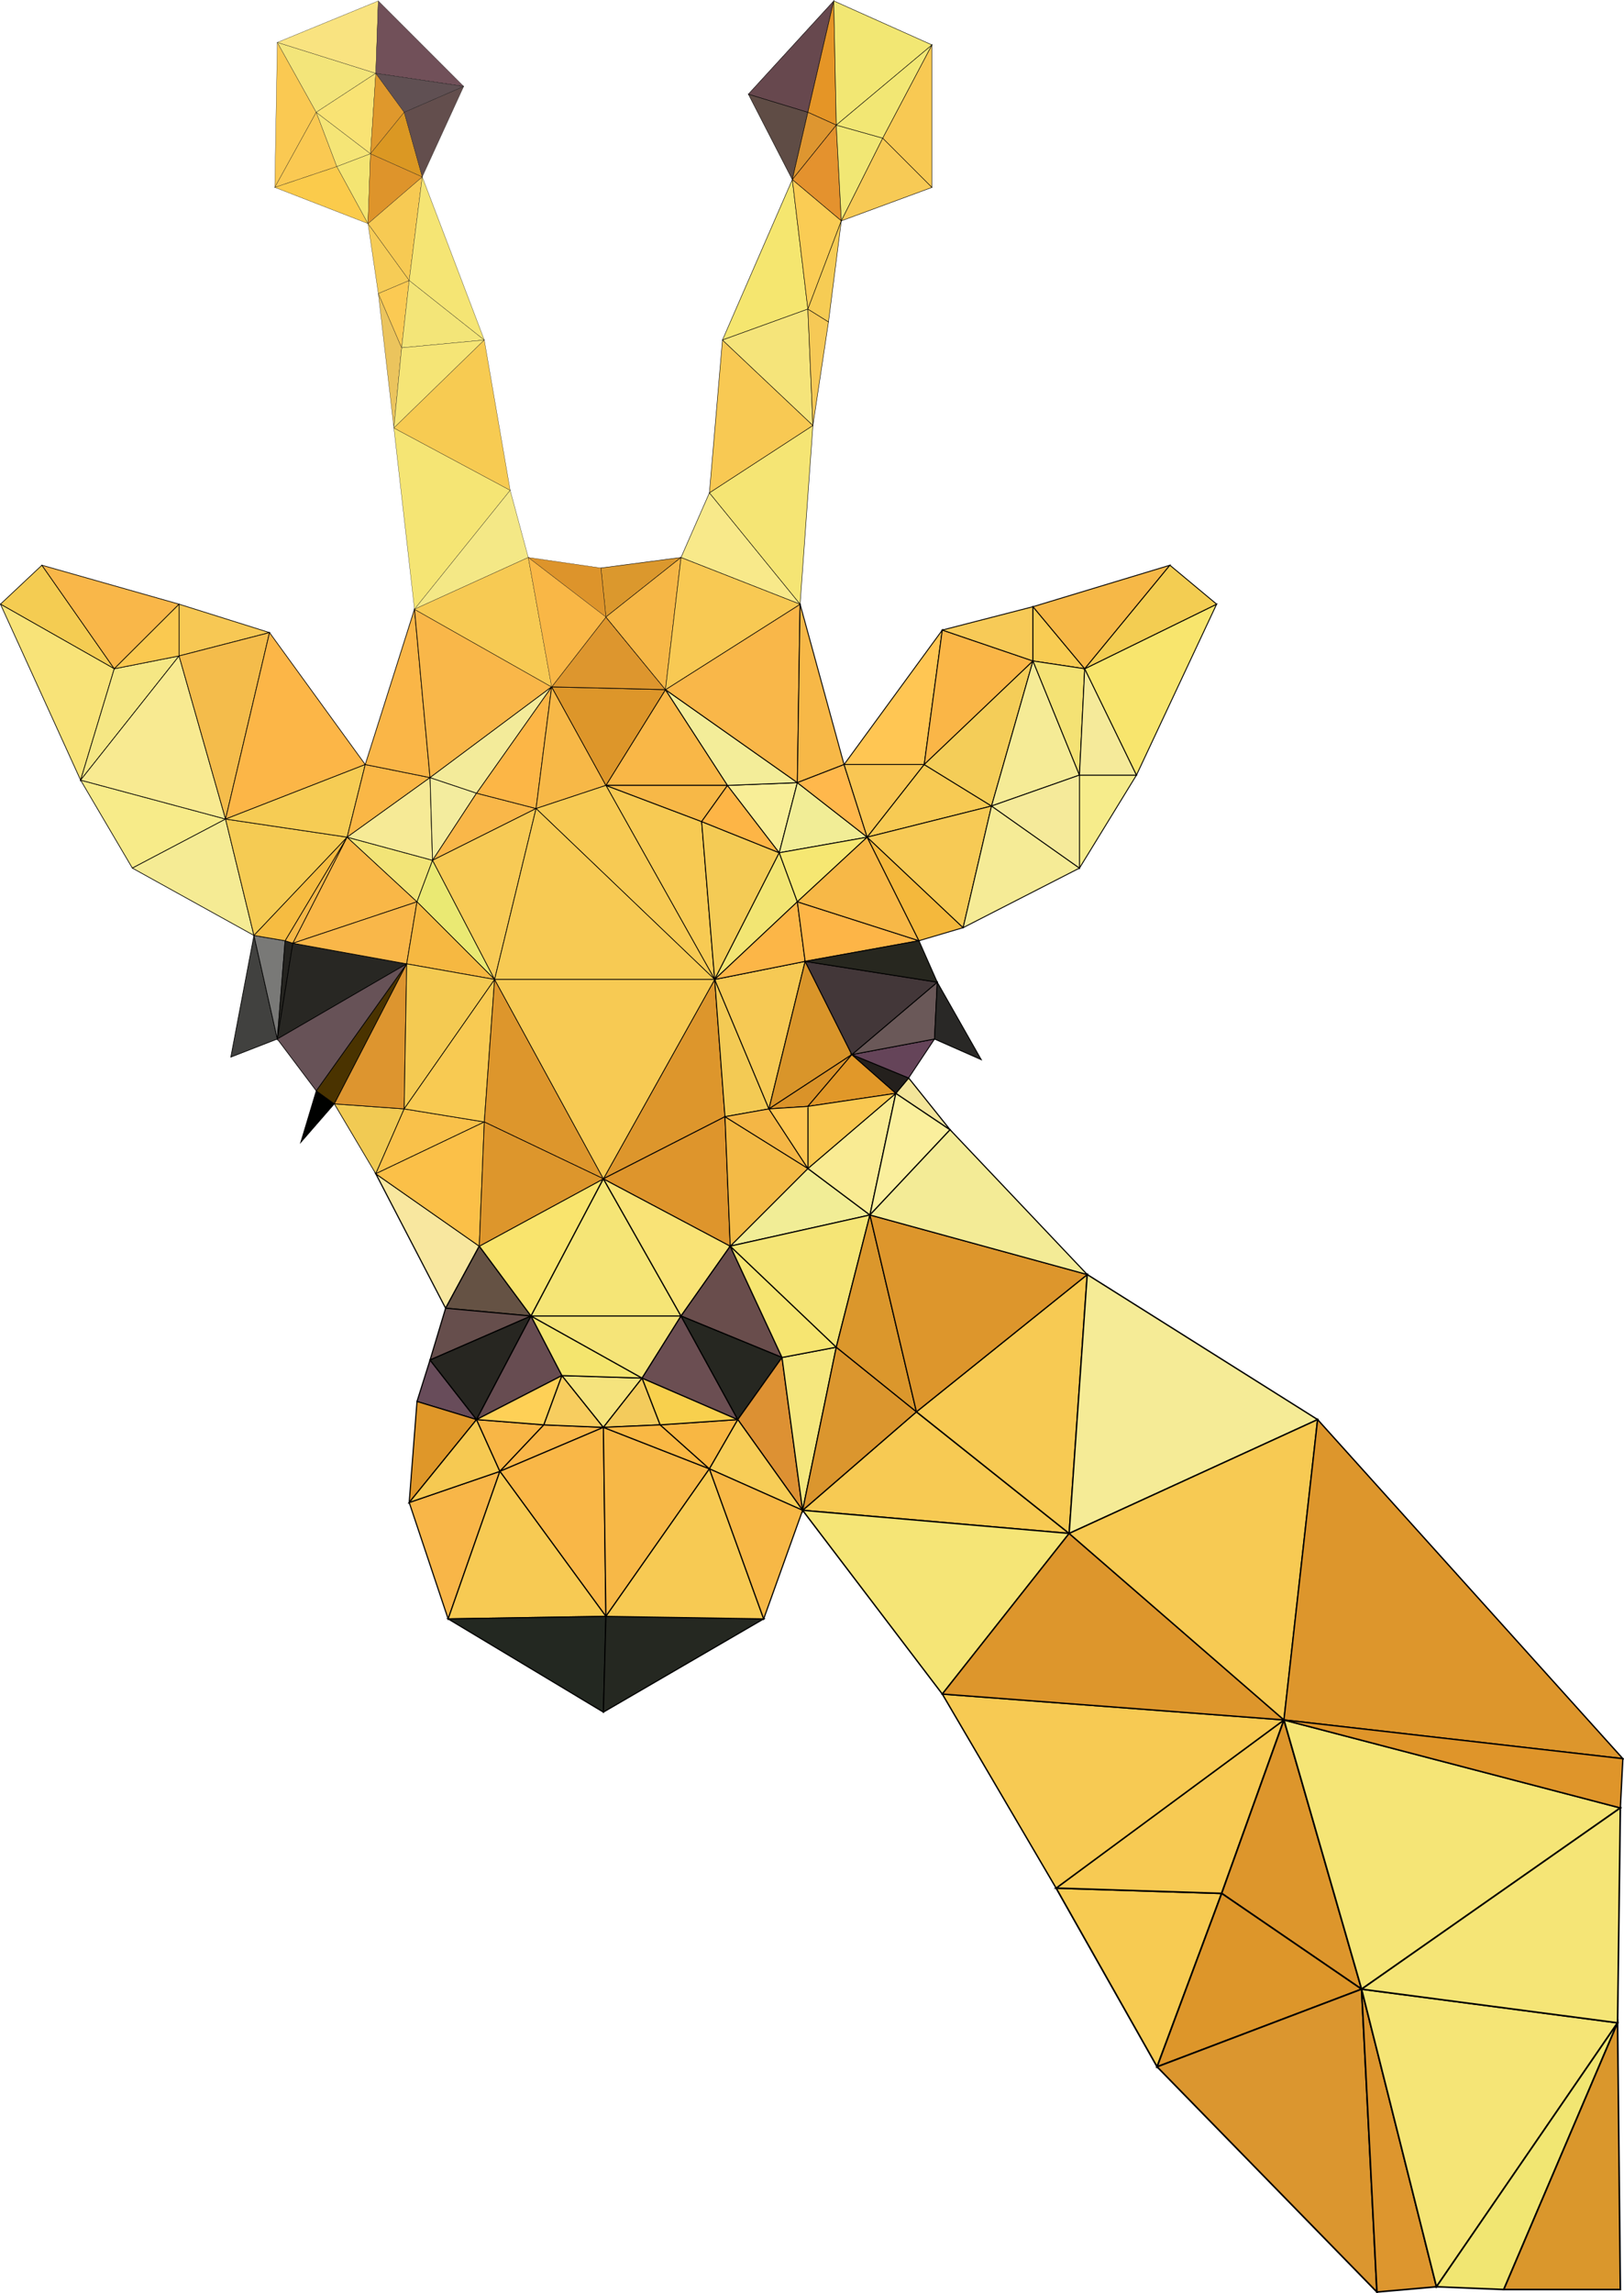 <?xml version="1.0" encoding="utf-8"?>
<!-- Generator: Adobe Illustrator 24.1.0, SVG Export Plug-In . SVG Version: 6.00 Build 0)  -->
<svg version="1.1" baseProfile="tiny" id="图层_1"
	 xmlns="http://www.w3.org/2000/svg" xmlns:xlink="http://www.w3.org/1999/xlink" x="0px" y="0px" viewBox="0 0 709.2 1000.9"
	 xml:space="preserve">
<g>
	<g>
		<polygon fill="#F7CB52" stroke="#000000" stroke-width="0.7" stroke-miterlimit="10" points="461.2,824.1 505.3,902.1 
			533.5,826.4 		"/>
		<polygon fill="#F7CA53" stroke="#000000" stroke-width="0.7" stroke-miterlimit="10" points="461.2,824.1 533.5,826.4 
			560.7,750.7 		"/>
		<polygon fill="#DD962C" stroke="#000000" stroke-width="0.7" stroke-miterlimit="10" points="560.7,750.7 533.5,826.4 
			594.6,868.2 		"/>
		<polygon fill="#DD962A" stroke="#000000" stroke-width="0.7" stroke-miterlimit="10" points="533.5,826.4 505.3,902.1 
			594.6,868.2 		"/>
		<polygon fill="#DB962F" stroke="#000000" stroke-width="0.7" stroke-miterlimit="10" points="594.6,868.2 505.3,902.1 
			601.3,1000.4 		"/>
		<polygon fill="#DD962E" stroke="#000000" stroke-width="0.7" stroke-miterlimit="10" points="594.6,868.2 601.3,1000.4 
			627.3,998.1 		"/>
		<polygon fill="#F5E576" stroke="#000000" stroke-width="0.7" stroke-miterlimit="10" points="594.6,868.2 627.3,998.1 
			706.4,882.9 		"/>
		<polygon fill="#F1E672" stroke="#000000" stroke-width="0.7" stroke-miterlimit="10" points="627.3,998.1 656.7,999.3 
			706.4,882.9 		"/>
		<polygon fill="#DA972C" stroke="#000000" stroke-width="0.7" stroke-miterlimit="10" points="706.4,882.9 656.7,999.3 
			707.6,999.3 		"/>
		<polygon fill="#F5E576" stroke="#000000" stroke-width="0.7" stroke-miterlimit="10" points="560.7,750.7 594.6,868.2 
			707.6,789.1 		"/>
		<polygon fill="#F5E576" stroke="#000000" stroke-width="0.7" stroke-miterlimit="10" points="594.6,868.2 706.4,882.9 
			707.6,789.1 		"/>
	</g>
	<g>
		<polygon fill="#F7CA53" stroke="#000000" stroke-width="0.6" stroke-miterlimit="10" points="400.2,616.2 350.5,659.2 
			466.9,669.3 		"/>
		<polygon fill="#F5E576" stroke="#000000" stroke-width="0.6" stroke-miterlimit="10" points="350.5,659.2 411.5,739.4 
			466.9,669.3 		"/>
		<polygon fill="#F7CA53" stroke="#000000" stroke-width="0.6" stroke-miterlimit="10" points="400.2,616.2 466.9,669.3 
			474.8,556.3 		"/>
		<polygon fill="#F7CA53" stroke="#000000" stroke-width="0.6" stroke-miterlimit="10" points="411.5,739.4 461.2,824.1 
			560.7,750.7 		"/>
		<polygon fill="#DD962C" stroke="#000000" stroke-width="0.6" stroke-miterlimit="10" points="466.9,669.3 411.5,739.4 
			560.7,750.7 		"/>
		<polygon fill="#F5EB96" stroke="#000000" stroke-width="0.6" stroke-miterlimit="10" points="474.8,556.3 466.9,669.3 
			575.4,619.6 		"/>
		<polygon fill="#F7CA53" stroke="#000000" stroke-width="0.6" stroke-miterlimit="10" points="466.9,669.3 560.7,750.7 
			575.4,619.6 		"/>
		<polygon fill="#DD962C" stroke="#000000" stroke-width="0.6" stroke-miterlimit="10" points="575.4,619.6 560.7,750.7 
			708.7,767.6 		"/>
		<polygon fill="#DF952A" stroke="#000000" stroke-width="0.6" stroke-miterlimit="10" points="560.7,750.7 707.6,789.1 
			708.7,767.6 		"/>
	</g>
	<g>
		<polygon fill="#684C5A" stroke="#000000" stroke-width="0.5" stroke-miterlimit="10" points="187.8,593.6 182.1,611.7 
			208.1,619.6 		"/>
		<polygon fill="#DF9729" stroke="#000000" stroke-width="0.5" stroke-miterlimit="10" points="182.1,611.7 178.7,655.8 
			208.1,619.6 		"/>
		<polygon fill="#F8E79F" stroke="#000000" stroke-width="0.5" stroke-miterlimit="10" points="164.1,512.3 194.6,571 209.3,543.9 
					"/>
		<polygon fill="#F8B648" stroke="#000000" stroke-width="0.5" stroke-miterlimit="10" points="178.7,655.8 195.7,706.6 
			218.3,642.2 		"/>
		<polygon fill="#F6C952" stroke="#000000" stroke-width="0.5" stroke-miterlimit="10" points="208.1,619.6 178.7,655.8 
			218.3,642.2 		"/>
		<polygon fill="#655244" stroke="#000000" stroke-width="0.5" stroke-miterlimit="10" points="209.3,543.9 194.6,571 231.9,574.4 
					"/>
		<polygon fill="#664E4C" stroke="#000000" stroke-width="0.5" stroke-miterlimit="10" points="194.6,571 187.8,593.6 231.9,574.4 
					"/>
		<polygon fill="#272621" stroke="#000000" stroke-width="0.5" stroke-miterlimit="10" points="187.8,593.6 208.1,619.6 
			231.9,574.4 		"/>
		<polygon fill="#F8B646" stroke="#000000" stroke-width="0.5" stroke-miterlimit="10" points="208.1,619.6 218.3,642.2 
			237.5,621.9 		"/>
		<polygon fill="#674C51" stroke="#000000" stroke-width="0.5" stroke-miterlimit="10" points="231.9,574.4 208.1,619.6 
			245.4,600.4 		"/>
		<polygon fill="#FED056" stroke="#000000" stroke-width="0.5" stroke-miterlimit="10" points="208.1,619.6 237.5,621.9 
			245.4,600.4 		"/>
		<polygon fill="#F9B749" stroke="#000000" stroke-width="0.5" stroke-miterlimit="10" points="237.5,621.9 218.3,642.2 263.5,623 
					"/>
		<polygon fill="#F7CD5F" stroke="#000000" stroke-width="0.5" stroke-miterlimit="10" points="245.4,600.4 237.5,621.9 263.5,623 
					"/>
		<polygon fill="#F9E46D" stroke="#000000" stroke-width="0.5" stroke-miterlimit="10" points="209.3,543.9 231.9,574.4 
			263.5,514.5 		"/>
		<polygon fill="#F9B747" stroke="#000000" stroke-width="0.5" stroke-miterlimit="10" points="263.5,623 218.3,642.2 264.6,705.5 
					"/>
		<polygon fill="#F7CA53" stroke="#000000" stroke-width="0.5" stroke-miterlimit="10" points="218.3,642.2 195.7,706.6 
			264.6,705.5 		"/>
		<polygon fill="#232821" stroke="#000000" stroke-width="0.5" stroke-miterlimit="10" points="195.7,706.6 263.5,747.3 
			264.6,705.5 		"/>
		<polygon fill="#F5E37D" stroke="#000000" stroke-width="0.5" stroke-miterlimit="10" points="245.4,600.4 263.5,623 280.4,601.5 
					"/>
		<polygon fill="#F4E56E" stroke="#000000" stroke-width="0.5" stroke-miterlimit="10" points="231.9,574.4 245.4,600.4 
			280.4,601.5 		"/>
		<polygon fill="#F3CB5C" stroke="#000000" stroke-width="0.5" stroke-miterlimit="10" points="280.4,601.5 263.5,623 288.3,621.9 
					"/>
		<polygon fill="#F5E576" stroke="#000000" stroke-width="0.5" stroke-miterlimit="10" points="263.5,514.5 231.9,574.4 
			297.4,574.4 		"/>
		<polygon fill="#F5E478" stroke="#000000" stroke-width="0.5" stroke-miterlimit="10" points="231.9,574.4 280.4,601.5 
			297.4,574.4 		"/>
		<polygon fill="#F7B847" stroke="#000000" stroke-width="0.5" stroke-miterlimit="10" points="263.5,623 264.6,705.5 309.8,641.1 
					"/>
		<polygon fill="#F9B844" stroke="#000000" stroke-width="0.5" stroke-miterlimit="10" points="288.3,621.9 263.5,623 309.8,641.1 
					"/>
		<polygon fill="#F9E376" stroke="#000000" stroke-width="0.5" stroke-miterlimit="10" points="263.5,514.5 297.4,574.4 
			318.9,543.9 		"/>
		<polygon fill="#F8B743" stroke="#000000" stroke-width="0.5" stroke-miterlimit="10" points="288.3,621.9 309.8,641.1 
			322.2,619.6 		"/>
		<polygon fill="#F8D04D" stroke="#000000" stroke-width="0.5" stroke-miterlimit="10" points="280.4,601.5 288.3,621.9 
			322.2,619.6 		"/>
		<polygon fill="#6B4E52" stroke="#000000" stroke-width="0.5" stroke-miterlimit="10" points="297.4,574.4 280.4,601.5 
			322.2,619.6 		"/>
		<polygon fill="#252821" stroke="#000000" stroke-width="0.5" stroke-miterlimit="10" points="264.6,705.5 263.5,747.3 
			333.5,706.6 		"/>
		<polygon fill="#F7CA53" stroke="#000000" stroke-width="0.5" stroke-miterlimit="10" points="309.8,641.1 264.6,705.5 
			333.5,706.6 		"/>
		<polygon fill="#694D4C" stroke="#000000" stroke-width="0.5" stroke-miterlimit="10" points="318.9,543.9 297.4,574.4 
			341.5,592.5 		"/>
		<polygon fill="#262721" stroke="#000000" stroke-width="0.5" stroke-miterlimit="10" points="297.4,574.4 322.2,619.6 
			341.5,592.5 		"/>
		<polygon fill="#DD9133" stroke="#000000" stroke-width="0.5" stroke-miterlimit="10" points="341.5,592.5 322.2,619.6 
			350.5,659.2 		"/>
		<polygon fill="#F7CD57" stroke="#000000" stroke-width="0.5" stroke-miterlimit="10" points="322.2,619.6 309.8,641.1 
			350.5,659.2 		"/>
		<polygon fill="#F7B846" stroke="#000000" stroke-width="0.5" stroke-miterlimit="10" points="309.8,641.1 333.5,706.6 
			350.5,659.2 		"/>
		<polygon fill="#F5E77E" stroke="#000000" stroke-width="0.5" stroke-miterlimit="10" points="341.5,592.5 350.5,659.2 365.2,588 
					"/>
		<polygon fill="#F6E571" stroke="#000000" stroke-width="0.5" stroke-miterlimit="10" points="318.9,543.9 341.5,592.5 365.2,588 
					"/>
		<polygon fill="#F1ED96" stroke="#000000" stroke-width="0.5" stroke-miterlimit="10" points="352.8,510 318.9,543.9 379.9,530.3 
					"/>
		<polygon fill="#F5E576" stroke="#000000" stroke-width="0.5" stroke-miterlimit="10" points="318.9,543.9 365.2,588 379.9,530.3 
					"/>
		<polygon fill="#F9EB93" stroke="#000000" stroke-width="0.5" stroke-miterlimit="10" points="352.8,510 379.9,530.3 391.2,477.2 
					"/>
		<polygon fill="#DB962E" stroke="#000000" stroke-width="0.5" stroke-miterlimit="10" points="365.2,588 350.5,659.2 400.2,616.2 
					"/>
		<polygon fill="#DB972C" stroke="#000000" stroke-width="0.5" stroke-miterlimit="10" points="379.9,530.3 365.2,588 400.2,616.2 
					"/>
		<polygon fill="#FAEF9D" stroke="#000000" stroke-width="0.5" stroke-miterlimit="10" points="391.2,477.2 379.9,530.3 
			414.9,493.1 		"/>
		<polygon fill="#F3E59A" stroke="#000000" stroke-width="0.5" stroke-miterlimit="10" points="396.8,470.5 391.2,477.2 
			414.9,493.1 		"/>
		<polygon fill="#DD962C" stroke="#000000" stroke-width="0.5" stroke-miterlimit="10" points="379.9,530.3 400.2,616.2 
			474.8,556.3 		"/>
		<polygon fill="#F3EB96" stroke="#000000" stroke-width="0.5" stroke-miterlimit="10" points="414.9,493.1 379.9,530.3 
			474.8,556.3 		"/>
	</g>
	<g>
		<polygon fill="#F7CA53" stroke="#000000" stroke-width="0.4" stroke-miterlimit="10" points="306.4,358.6 264.6,342.8 
			312.1,427.5 		"/>
		<polygon fill="#DD962C" stroke="#000000" stroke-width="0.4" stroke-miterlimit="10" points="312.1,427.5 263.5,514.5 
			316.6,487.4 		"/>
		<polygon fill="#F9B747" stroke="#000000" stroke-width="0.4" stroke-miterlimit="10" points="290.6,301 264.6,342.8 317.7,342.8 
					"/>
		<polygon fill="#F7B847" stroke="#000000" stroke-width="0.4" stroke-miterlimit="10" points="264.6,342.8 306.4,358.6 
			317.7,342.8 		"/>
		<polygon fill="#DE952C" stroke="#000000" stroke-width="0.4" stroke-miterlimit="10" points="316.6,487.4 263.5,514.5 
			318.9,543.9 		"/>
		<polygon fill="#F3CA54" stroke="#000000" stroke-width="0.4" stroke-miterlimit="10" points="312.1,427.5 316.6,487.4 335.8,484 
					"/>
		<polygon fill="#F4CB55" stroke="#000000" stroke-width="0.4" stroke-miterlimit="10" points="306.4,358.6 312.1,427.5 
			340.3,372.2 		"/>
		<polygon fill="#FDB546" stroke="#000000" stroke-width="0.4" stroke-miterlimit="10" points="317.7,342.8 306.4,358.6 
			340.3,372.2 		"/>
		<polygon fill="#F2E573" stroke="#000000" stroke-width="0.4" stroke-miterlimit="10" points="340.3,372.2 312.1,427.5 
			348.2,393.6 		"/>
		<polygon fill="#F8EE97" stroke="#000000" stroke-width="0.4" stroke-miterlimit="10" points="317.7,342.8 340.3,372.2 
			348.2,341.6 		"/>
		<polygon fill="#F3ED99" stroke="#000000" stroke-width="0.4" stroke-miterlimit="10" points="290.6,301 317.7,342.8 348.2,341.6 
					"/>
		<polygon fill="#F9B749" stroke="#000000" stroke-width="0.4" stroke-miterlimit="10" points="290.6,301 348.2,341.6 349.4,263.7 
					"/>
		<polygon fill="#F6C954" stroke="#000000" stroke-width="0.4" stroke-miterlimit="10" points="312.1,427.5 335.8,484 351.6,419.6 
					"/>
		<polygon fill="#FCB647" stroke="#000000" stroke-width="0.4" stroke-miterlimit="10" points="348.2,393.6 312.1,427.5 
			351.6,419.6 		"/>
		<polygon fill="#F3BA46" stroke="#000000" stroke-width="0.4" stroke-miterlimit="10" points="316.6,487.4 318.9,543.9 352.8,510 
					"/>
		<polygon fill="#F4B645" stroke="#000000" stroke-width="0.4" stroke-miterlimit="10" points="335.8,484 316.6,487.4 352.8,510 		
			"/>
		<polygon fill="#F7B847" stroke="#000000" stroke-width="0.4" stroke-miterlimit="10" points="349.4,263.7 348.2,341.6 
			368.6,333.7 		"/>
		<polygon fill="#D9952A" stroke="#000000" stroke-width="0.4" stroke-miterlimit="10" points="351.6,419.6 335.8,484 372,460.3 		
			"/>
		<polygon fill="#DA9329" stroke="#000000" stroke-width="0.4" stroke-miterlimit="10" points="335.8,484 352.8,482.9 372,460.3 		
			"/>
		<polygon fill="#F1ED96" stroke="#000000" stroke-width="0.4" stroke-miterlimit="10" points="348.2,341.6 340.3,372.2 
			378.7,365.4 		"/>
		<polygon fill="#FFB84C" stroke="#000000" stroke-width="0.4" stroke-miterlimit="10" points="368.6,333.7 348.2,341.6 
			378.7,365.4 		"/>
		<polygon fill="#F6E772" stroke="#000000" stroke-width="0.4" stroke-miterlimit="10" points="340.3,372.2 348.2,393.6 
			378.7,365.4 		"/>
		<polygon fill="#E19829" stroke="#000000" stroke-width="0.4" stroke-miterlimit="10" points="372,460.3 352.8,482.9 391.2,477.2 
					"/>
		<polygon fill="#F9C851" stroke="#000000" stroke-width="0.4" stroke-miterlimit="10" points="352.8,482.9 352.8,510 391.2,477.2 
					"/>
		<polygon fill="#24201D" stroke="#000000" stroke-width="0.4" stroke-miterlimit="10" points="372,460.3 391.2,477.2 396.8,470.5 
					"/>
		<polygon fill="#FDB547" stroke="#000000" stroke-width="0.4" stroke-miterlimit="10" points="348.2,393.6 351.6,419.6 
			401.3,410.6 		"/>
		<polygon fill="#F7B847" stroke="#000000" stroke-width="0.4" stroke-miterlimit="10" points="378.7,365.4 348.2,393.6 
			401.3,410.6 		"/>
		<polygon fill="#F9C653" stroke="#000000" stroke-width="0.4" stroke-miterlimit="10" points="368.6,333.7 378.7,365.4 
			403.6,333.7 		"/>
		<polygon fill="#654459" stroke="#000000" stroke-width="0.4" stroke-miterlimit="10" points="372,460.3 396.8,470.5 408.1,453.5 
					"/>
		<polygon fill="#6A5858" stroke="#000000" stroke-width="0.4" stroke-miterlimit="10" points="372,460.3 408.1,453.5 409.3,428.7 
					"/>
		<polygon fill="#433739" stroke="#000000" stroke-width="0.4" stroke-miterlimit="10" points="351.6,419.6 372,460.3 409.3,428.7 
					"/>
		<polygon fill="#27271F" stroke="#000000" stroke-width="0.4" stroke-miterlimit="10" points="401.3,410.6 351.6,419.6 
			409.3,428.7 		"/>
		<polygon fill="#FFC653" stroke="#000000" stroke-width="0.4" stroke-miterlimit="10" points="368.6,333.7 403.6,333.7 411.5,275 
					"/>
		<polygon fill="#F4B83C" stroke="#000000" stroke-width="0.4" stroke-miterlimit="10" points="378.7,365.4 401.3,410.6 
			420.6,404.9 		"/>
		<polygon fill="#292826" stroke="#000000" stroke-width="0.4" stroke-miterlimit="10" points="409.3,428.7 408.1,453.5 
			428.5,462.5 		"/>
		<polygon fill="#F7CA53" stroke="#000000" stroke-width="0.4" stroke-miterlimit="10" points="403.6,333.7 378.7,365.4 433,351.8 
					"/>
		<polygon fill="#F7CA55" stroke="#000000" stroke-width="0.4" stroke-miterlimit="10" points="378.7,365.4 420.6,404.9 433,351.8 
					"/>
		<polygon fill="#FAB647" stroke="#000000" stroke-width="0.4" stroke-miterlimit="10" points="411.5,275 403.6,333.7 451.1,288.5 
					"/>
		<polygon fill="#F4CD58" stroke="#000000" stroke-width="0.4" stroke-miterlimit="10" points="403.6,333.7 433,351.8 451.1,288.5 
					"/>
		<polygon fill="#F7CA57" stroke="#000000" stroke-width="0.4" stroke-miterlimit="10" points="411.5,275 451.1,288.5 451.1,264.8 
					"/>
		<polygon fill="#F5EB96" stroke="#000000" stroke-width="0.4" stroke-miterlimit="10" points="433,351.8 420.6,404.9 471.4,378.9 
					"/>
		<polygon fill="#F5EB96" stroke="#000000" stroke-width="0.4" stroke-miterlimit="10" points="451.1,288.5 433,351.8 471.4,338.3 
					"/>
		<polygon fill="#F5EA9A" stroke="#000000" stroke-width="0.4" stroke-miterlimit="10" points="433,351.8 471.4,378.9 471.4,338.3 
					"/>
		<polygon fill="#F8CC53" stroke="#000000" stroke-width="0.4" stroke-miterlimit="10" points="451.1,264.8 451.1,288.5 
			473.7,291.9 		"/>
		<polygon fill="#F4E274" stroke="#000000" stroke-width="0.4" stroke-miterlimit="10" points="451.1,288.5 471.4,338.3 
			473.7,291.9 		"/>
		<polygon fill="#F6EC8B" stroke="#000000" stroke-width="0.4" stroke-miterlimit="10" points="471.4,338.3 471.4,378.9 
			496.3,338.3 		"/>
		<polygon fill="#F5EA9A" stroke="#000000" stroke-width="0.4" stroke-miterlimit="10" points="473.7,291.9 471.4,338.3 
			496.3,338.3 		"/>
		<polygon fill="#F6B847" stroke="#000000" stroke-width="0.4" stroke-miterlimit="10" points="451.1,264.8 473.7,291.9 
			510.9,246.7 		"/>
		<polygon fill="#F8E56D" stroke="#000000" stroke-width="0.4" stroke-miterlimit="10" points="473.7,291.9 496.3,338.3 
			531.3,263.7 		"/>
		<polygon fill="#F3CD52" stroke="#000000" stroke-width="0.4" stroke-miterlimit="10" points="510.9,246.7 473.7,291.9 
			531.3,263.7 		"/>
		<polygon fill="#FDC652" stroke="#000000" stroke-width="0.4" stroke-miterlimit="10" points="352.8,482.9 335.8,484 352.8,510 		
			"/>
	</g>
	<g>
		<polygon fill="#F4CC52" stroke="#000000" stroke-width="0.3" stroke-miterlimit="10" points="18.3,246.7 0.2,263.7 49.9,291.9 		
			"/>
		<polygon fill="#F8E378" stroke="#000000" stroke-width="0.3" stroke-miterlimit="10" points="0.2,263.7 35.2,340.5 49.9,291.9 		
			"/>
		<polygon fill="#F5E784" stroke="#000000" stroke-width="0.3" stroke-miterlimit="10" points="49.9,291.9 35.2,340.5 78.2,286.3 		
			"/>
		<polygon fill="#F9B749" stroke="#000000" stroke-width="0.3" stroke-miterlimit="10" points="18.3,246.7 49.9,291.9 78.2,263.7 		
			"/>
		<polygon fill="#FAC950" stroke="#000000" stroke-width="0.3" stroke-miterlimit="10" points="49.9,291.9 78.2,286.3 78.2,263.7 		
			"/>
		<polygon fill="#F7EB89" stroke="#000000" stroke-width="0.3" stroke-miterlimit="10" points="35.2,340.5 57.8,378.9 98.5,357.5 		
			"/>
		<polygon fill="#F8EA91" stroke="#000000" stroke-width="0.3" stroke-miterlimit="10" points="78.2,286.3 35.2,340.5 98.5,357.5 		
			"/>
		<polygon fill="#F5EB94" stroke="#000000" stroke-width="0.3" stroke-miterlimit="10" points="98.5,357.5 57.8,378.9 110.9,408.3 
					"/>
		<polygon fill="#F7C854" stroke="#000000" stroke-width="0.3" stroke-miterlimit="10" points="78.2,263.7 78.2,286.3 117.7,276.1 
					"/>
		<polygon fill="#F4BC4B" stroke="#000000" stroke-width="0.3" stroke-miterlimit="10" points="78.2,286.3 98.5,357.5 117.7,276.1 
					"/>
		<polygon fill="#41413F" stroke="#000000" stroke-width="0.3" stroke-miterlimit="10" points="110.9,408.3 100.8,461.4 
			121.1,453.5 		"/>
		<polygon fill="#797977" stroke="#000000" stroke-width="0.3" stroke-miterlimit="10" points="110.9,408.3 121.1,453.5 
			124.5,410.6 		"/>
		<polygon fill="#24231F" stroke="#000000" stroke-width="0.3" stroke-miterlimit="10" points="124.5,410.6 121.1,453.5 
			127.9,411.7 		"/>
		<polygon fill="#000100" stroke="#000000" stroke-width="0.3" stroke-miterlimit="10" points="138.1,476.1 131.3,498.7 146,481.8 
					"/>
		<polygon fill="#F6B847" stroke="#000000" stroke-width="0.3" stroke-miterlimit="10" points="124.5,410.6 127.9,411.7 
			151.6,365.4 		"/>
		<polygon fill="#F5CB53" stroke="#000000" stroke-width="0.3" stroke-miterlimit="10" points="98.5,357.5 110.9,408.3 151.6,365.4 
					"/>
		<polygon fill="#F6BC41" stroke="#000000" stroke-width="0.3" stroke-miterlimit="10" points="110.9,408.3 124.5,410.6 
			151.6,365.4 		"/>
		<polygon fill="#FCB647" stroke="#000000" stroke-width="0.3" stroke-miterlimit="10" points="117.7,276.1 98.5,357.5 159.5,333.7 
					"/>
		<polygon fill="#F6CC54" stroke="#000000" stroke-width="0.3" stroke-miterlimit="10" points="98.5,357.5 151.6,365.4 159.5,333.7 
					"/>
		<polygon fill="#F1CA53" stroke="#000000" stroke-width="0.3" stroke-miterlimit="10" points="146,481.8 164.1,512.3 176.5,484 		
			"/>
		<polygon fill="#4A3300" stroke="#000000" stroke-width="0.3" stroke-miterlimit="10" points="138.1,476.1 146,481.8 177.6,420.7 
					"/>
		<polygon fill="#DD952F" stroke="#000000" stroke-width="0.3" stroke-miterlimit="10" points="146,481.8 176.5,484 177.6,420.7 		
			"/>
		<polygon fill="#282723" stroke="#000000" stroke-width="0.3" stroke-miterlimit="10" points="127.9,411.7 121.1,453.5 
			177.6,420.7 		"/>
		<polygon fill="#675257" stroke="#000000" stroke-width="0.3" stroke-miterlimit="10" points="121.1,453.5 138.1,476.1 
			177.6,420.7 		"/>
		<polygon fill="#F9B747" stroke="#000000" stroke-width="0.3" stroke-miterlimit="10" points="151.6,365.4 127.9,411.7 
			182.1,393.6 		"/>
		<polygon fill="#F9B749" stroke="#000000" stroke-width="0.3" stroke-miterlimit="10" points="127.9,411.7 177.6,420.7 
			182.1,393.6 		"/>
		<polygon fill="#FAB746" stroke="#000000" stroke-width="0.3" stroke-miterlimit="10" points="159.5,333.7 151.6,365.4 
			187.8,339.4 		"/>
		<polygon fill="#FAB647" stroke="#000000" stroke-width="0.3" stroke-miterlimit="10" points="181,265.9 159.5,333.7 187.8,339.4 
					"/>
		<polygon fill="#F2E477" stroke="#000000" stroke-width="0.3" stroke-miterlimit="10" points="151.6,365.4 182.1,393.6 
			188.9,375.5 		"/>
		<polygon fill="#F6EA96" stroke="#000000" stroke-width="0.3" stroke-miterlimit="10" points="187.8,339.4 151.6,365.4 
			188.9,375.5 		"/>
		<polygon fill="#F3EC9E" stroke="#000000" stroke-width="0.3" stroke-miterlimit="10" points="187.8,339.4 188.9,375.5 
			208.1,346.2 		"/>
		<polygon fill="#F9C14A" stroke="#000000" stroke-width="0.3" stroke-miterlimit="10" points="176.5,484 164.1,512.3 211.5,489.7 
					"/>
		<polygon fill="#FBC048" stroke="#000000" stroke-width="0.3" stroke-miterlimit="10" points="164.1,512.3 209.3,543.9 
			211.5,489.7 		"/>
		<polygon fill="#EAE973" stroke="#000000" stroke-width="0.3" stroke-miterlimit="10" points="188.9,375.5 182.1,393.6 216,427.5 
					"/>
		<polygon fill="#F6B841" stroke="#000000" stroke-width="0.3" stroke-miterlimit="10" points="182.1,393.6 177.6,420.7 216,427.5 
					"/>
		<polygon fill="#F4CA52" stroke="#000000" stroke-width="0.3" stroke-miterlimit="10" points="177.6,420.7 176.5,484 216,427.5 		
			"/>
		<polygon fill="#F8CA52" stroke="#000000" stroke-width="0.3" stroke-miterlimit="10" points="176.5,484 211.5,489.7 216,427.5 		
			"/>
		<polygon fill="#F9B749" stroke="#000000" stroke-width="0.3" stroke-miterlimit="10" points="208.1,346.2 188.9,375.5 
			234.1,352.9 		"/>
		<polygon fill="#F7CA55" stroke="#000000" stroke-width="0.3" stroke-miterlimit="10" points="188.9,375.5 216,427.5 234.1,352.9 
					"/>
		<polygon fill="#FCB646" stroke="#000000" stroke-width="0.3" stroke-miterlimit="10" points="208.1,346.2 234.1,352.9 
			240.9,299.8 		"/>
		<polygon fill="#F9B749" stroke="#000000" stroke-width="0.3" stroke-miterlimit="10" points="181,265.9 187.8,339.4 240.9,299.8 
					"/>
		<polygon fill="#F3EB9A" stroke="#000000" stroke-width="0.3" stroke-miterlimit="10" points="187.8,339.4 208.1,346.2 
			240.9,299.8 		"/>
		<polygon fill="#DD962C" stroke="#000000" stroke-width="0.3" stroke-miterlimit="10" points="216,427.5 211.5,489.7 263.5,514.5 
					"/>
		<polygon fill="#DD962C" stroke="#000000" stroke-width="0.3" stroke-miterlimit="10" points="211.5,489.7 209.3,543.9 
			263.5,514.5 		"/>
		<polygon fill="#F7B847" stroke="#000000" stroke-width="0.3" stroke-miterlimit="10" points="240.9,299.8 234.1,352.9 
			264.6,342.8 		"/>
		<polygon fill="#DD962A" stroke="#000000" stroke-width="0.3" stroke-miterlimit="10" points="240.9,299.8 264.6,342.8 290.6,301 
					"/>
		<polygon fill="#DD962E" stroke="#000000" stroke-width="0.3" stroke-miterlimit="10" points="264.6,269.3 240.9,299.8 290.6,301 
					"/>
		<polygon fill="#F7CA53" stroke="#000000" stroke-width="0.3" stroke-miterlimit="10" points="264.6,342.8 234.1,352.9 
			312.1,427.5 		"/>
		<polygon fill="#F7CA53" stroke="#000000" stroke-width="0.3" stroke-miterlimit="10" points="234.1,352.9 216,427.5 312.1,427.5 
					"/>
		<polygon fill="#F7CA53" stroke="#000000" stroke-width="0.3" stroke-miterlimit="10" points="216,427.5 263.5,514.5 312.1,427.5 
					"/>
	</g>
	<g>
		<polygon fill="#DB982D" stroke="#000000" stroke-width="0.2" stroke-miterlimit="10" points="262.4,247.9 264.6,269.3 
			297.4,243.3 		"/>
		<polygon fill="#F6B746" stroke="#000000" stroke-width="0.2" stroke-miterlimit="10" points="264.6,269.3 290.6,301 297.4,243.3 
					"/>
		<polygon fill="#F8C953" stroke="#000000" stroke-width="0.2" stroke-miterlimit="10" points="297.4,243.3 290.6,301 349.4,263.7 
					"/>
		<polygon fill="#F8E98A" stroke="#000000" stroke-width="0.2" stroke-miterlimit="10" points="309.8,215.1 297.4,243.3 
			349.4,263.7 		"/>
		<polygon fill="#5F4C45" stroke="#000000" stroke-width="0.2" stroke-miterlimit="10" points="326.8,41.1 346,78.4 352.8,49 		"/>
		<polygon fill="#F5E66F" stroke="#000000" stroke-width="0.2" stroke-miterlimit="10" points="346,78.4 315.5,148.4 352.8,134.9 		
			"/>
		<polygon fill="#F5E574" stroke="#000000" stroke-width="0.2" stroke-miterlimit="10" points="309.8,215.1 349.4,263.7 355,185.7 
					"/>
		<polygon fill="#F8C953" stroke="#000000" stroke-width="0.2" stroke-miterlimit="10" points="315.5,148.4 309.8,215.1 355,185.7 
					"/>
		<polygon fill="#F5E47A" stroke="#000000" stroke-width="0.2" stroke-miterlimit="10" points="352.8,134.9 315.5,148.4 355,185.7 
					"/>
		<polygon fill="#F6C956" stroke="#000000" stroke-width="0.2" stroke-miterlimit="10" points="352.8,134.9 355,185.7 361.8,140.5 
					"/>
		<polygon fill="#67484E" stroke="#000000" stroke-width="0.2" stroke-miterlimit="10" points="326.8,41.1 352.8,49 364.1,0.4 		"/>
		<polygon fill="#E59526" stroke="#000000" stroke-width="0.2" stroke-miterlimit="10" points="364.1,0.4 352.8,49 365.2,54.6 		"/>
		<polygon fill="#DE9630" stroke="#000000" stroke-width="0.2" stroke-miterlimit="10" points="352.8,49 346,78.4 365.2,54.6 		"/>
		<polygon fill="#E4922E" stroke="#000000" stroke-width="0.2" stroke-miterlimit="10" points="365.2,54.6 346,78.4 367.4,96.4 		
			"/>
		<polygon fill="#FACC54" stroke="#000000" stroke-width="0.2" stroke-miterlimit="10" points="346,78.4 352.8,134.9 367.4,96.4 		
			"/>
		<polygon fill="#F6CC54" stroke="#000000" stroke-width="0.2" stroke-miterlimit="10" points="352.8,134.9 361.8,140.5 367.4,96.4 
					"/>
		<polygon fill="#F1E774" stroke="#000000" stroke-width="0.2" stroke-miterlimit="10" points="365.2,54.6 367.4,96.4 385.5,60.3 		
			"/>
		<polygon fill="#F7CA55" stroke="#000000" stroke-width="0.2" stroke-miterlimit="10" points="385.5,60.3 367.4,96.4 407,81.8 		
			"/>
		<polygon fill="#F2E773" stroke="#000000" stroke-width="0.2" stroke-miterlimit="10" points="364.1,0.4 365.2,54.6 407,19.6 		"/>
		<polygon fill="#F2E774" stroke="#000000" stroke-width="0.2" stroke-miterlimit="10" points="365.2,54.6 385.5,60.3 407,19.6 		
			"/>
		<polygon fill="#F8C953" stroke="#000000" stroke-width="0.2" stroke-miterlimit="10" points="385.5,60.3 407,81.8 407,19.6 		"/>
	</g>
	<g>
		<polygon fill="#FAC952" stroke="#000000" stroke-width="0.1" stroke-miterlimit="10" points="121.1,18.5 120,81.8 138.1,49 		"/>
		<polygon fill="#FAC952" stroke="#000000" stroke-width="0.1" stroke-miterlimit="10" points="138.1,49 120,81.8 147.1,72.7 		"/>
		<polygon fill="#FBCB4B" stroke="#000000" stroke-width="0.1" stroke-miterlimit="10" points="147.1,72.7 120,81.8 160.7,97.6 		
			"/>
		<polygon fill="#F5E576" stroke="#000000" stroke-width="0.1" stroke-miterlimit="10" points="138.1,49 147.1,72.7 161.8,67.1 		
			"/>
		<polygon fill="#F4E572" stroke="#000000" stroke-width="0.1" stroke-miterlimit="10" points="147.1,72.7 160.7,97.6 161.8,67.1 		
			"/>
		<polygon fill="#F3E57A" stroke="#000000" stroke-width="0.1" stroke-miterlimit="10" points="121.1,18.5 138.1,49 164.1,32 		"/>
		<polygon fill="#F9E374" stroke="#000000" stroke-width="0.1" stroke-miterlimit="10" points="138.1,49 161.8,67.1 164.1,32 		"/>
		<polygon fill="#F9E380" stroke="#000000" stroke-width="0.1" stroke-miterlimit="10" points="121.1,18.5 164.1,32 165.2,0.4 		"/>
		<polygon fill="#EBC45D" stroke="#000000" stroke-width="0.1" stroke-miterlimit="10" points="165.2,128.1 172,186.8 175.4,151.8 
					"/>
		<polygon fill="#DF982C" stroke="#000000" stroke-width="0.1" stroke-miterlimit="10" points="164.1,32 161.8,67.1 176.5,49 		"/>
		<polygon fill="#FBCA53" stroke="#000000" stroke-width="0.1" stroke-miterlimit="10" points="165.2,128.1 175.4,151.8 
			178.7,122.4 		"/>
		<polygon fill="#F6CC56" stroke="#000000" stroke-width="0.1" stroke-miterlimit="10" points="160.7,97.6 165.2,128.1 178.7,122.4 
					"/>
		<polygon fill="#F7CA53" stroke="#000000" stroke-width="0.1" stroke-miterlimit="10" points="160.7,97.6 178.7,122.4 184.4,77.2 
					"/>
		<polygon fill="#DE942B" stroke="#000000" stroke-width="0.1" stroke-miterlimit="10" points="161.8,67.1 160.7,97.6 184.4,77.2 		
			"/>
		<polygon fill="#DB9823" stroke="#000000" stroke-width="0.1" stroke-miterlimit="10" points="176.5,49 161.8,67.1 184.4,77.2 		
			"/>
		<polygon fill="#634E4D" stroke="#000000" stroke-width="0.1" stroke-miterlimit="10" points="176.5,49 184.4,77.2 202.5,37.7 		
			"/>
		<polygon fill="#715059" stroke="#000000" stroke-width="0.1" stroke-miterlimit="10" points="165.2,0.4 164.1,32 202.5,37.7 		"/>
		<polygon fill="#605053" stroke="#000000" stroke-width="0.1" stroke-miterlimit="10" points="164.1,32 176.5,49 202.5,37.7 		"/>
		<polygon fill="#F3E578" stroke="#000000" stroke-width="0.1" stroke-miterlimit="10" points="178.7,122.4 175.4,151.8 
			211.5,148.4 		"/>
		<polygon fill="#F5E574" stroke="#000000" stroke-width="0.1" stroke-miterlimit="10" points="184.4,77.2 178.7,122.4 211.5,148.4 
					"/>
		<polygon fill="#F5E576" stroke="#000000" stroke-width="0.1" stroke-miterlimit="10" points="175.4,151.8 172,186.8 211.5,148.4 
					"/>
		<polygon fill="#F5E574" stroke="#000000" stroke-width="0.1" stroke-miterlimit="10" points="172,186.8 181,265.9 222.8,214 		"/>
		<polygon fill="#F7CB52" stroke="#000000" stroke-width="0.1" stroke-miterlimit="10" points="211.5,148.4 172,186.8 222.8,214 		
			"/>
		<polygon fill="#F4E886" stroke="#000000" stroke-width="0.1" stroke-miterlimit="10" points="222.8,214 181,265.9 230.7,243.3 		
			"/>
		<polygon fill="#F7CA53" stroke="#000000" stroke-width="0.1" stroke-miterlimit="10" points="230.7,243.3 181,265.9 240.9,299.8 
					"/>
		<polygon fill="#F9B746" stroke="#000000" stroke-width="0.1" stroke-miterlimit="10" points="230.7,243.3 240.9,299.8 
			264.6,269.3 		"/>
		<polygon fill="#DD942B" stroke="#000000" stroke-width="0.1" stroke-miterlimit="10" points="262.4,247.9 230.7,243.3 
			264.6,269.3 		"/>
	</g>
</g>
</svg>
